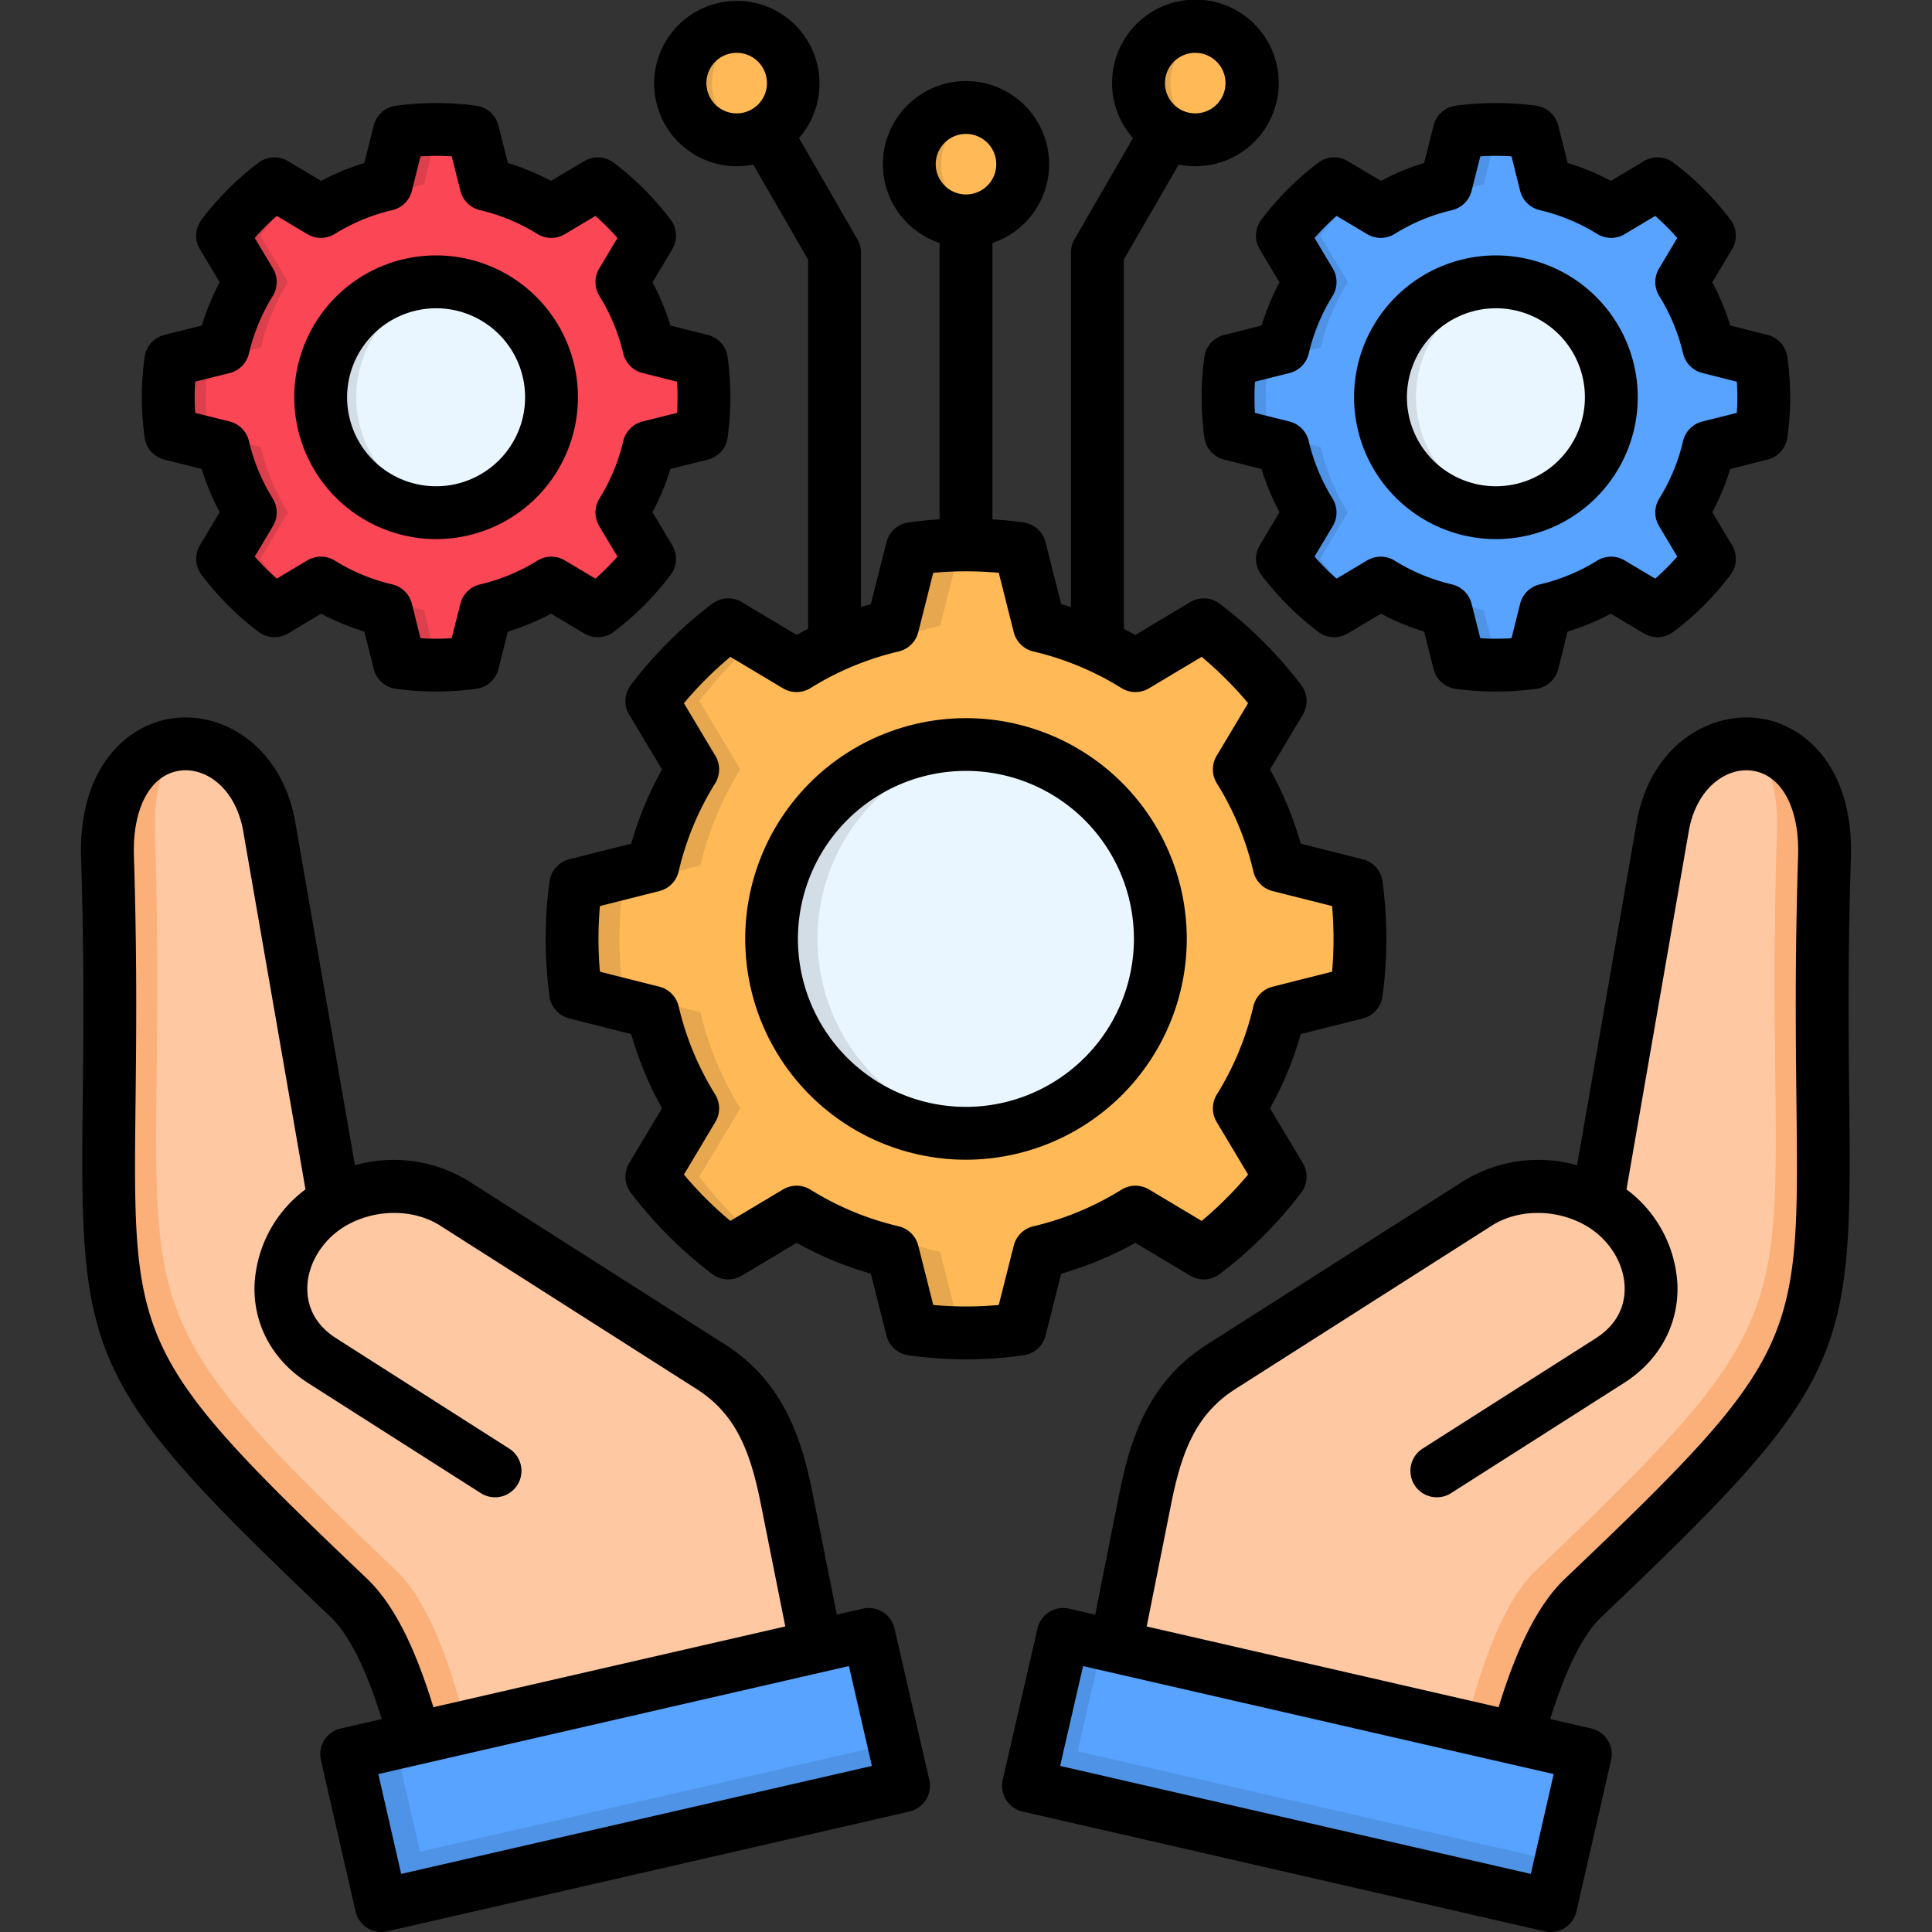 <svg id="Layer_1" viewBox="0 0 512 512" xmlns="http://www.w3.org/2000/svg" data-name="Layer 1"><rect x="0" y="0" width="512" height="512" fill="#333333" stroke="none"/><path d="m423.373 318.49c-9.752-5.414-22.451-5.556-31.805.4l-67.947 43.31c-12.954 8.249-17.234 20.664-20.069 34.809l-14.825 74.211 104.91 24.067c5.187-20.041 11.254-57.941 25.994-71.944 81.042-76.989 59.726-65.508 63.864-196.327 1.219-38.126-36.822-38.438-42.746-8.617z" fill="#fdc8a2" fill-rule="evenodd"/><path d="m325.75 398.075h41.182v141.982h-41.182z" fill="#57a3ff" transform="matrix(.224 -.975 .975 .224 -188.314 701.701)"/><path d="m88.629 318.49c9.751-5.414 22.451-5.556 31.777.4l67.974 43.31c12.926 8.249 17.235 20.664 20.07 34.809l14.825 74.211-104.91 24.067c-5.216-20.041-11.254-57.941-25.994-71.944-81.042-76.989-59.726-65.508-63.865-196.327-1.218-38.126 36.823-38.438 42.747-8.617z" fill="#fdc8a2" fill-rule="evenodd"/><path d="m94.669 448.475h141.955v41.182h-141.955z" fill="#57a3ff" transform="matrix(.975 -.224 .224 .975 -100.731 48.942)"/><g fill-rule="evenodd"><path d="m173.017 268.26a85.422 85.422 0 0 0 10.544 25.455l-4.875 8.164-5.925 9.949a104.976 104.976 0 0 0 20.212 20.211l9.949-5.952 8.164-4.876a85.144 85.144 0 0 0 25.455 10.573l2.324 9.216 2.835 11.225a103.58 103.58 0 0 0 28.6 0l2.836-11.225 2.3-9.213a84.832 84.832 0 0 0 25.455-10.573l8.193 4.876 9.949 5.952a105 105 0 0 0 20.211-20.211l-5.952-9.949-4.876-8.164a85.155 85.155 0 0 0 10.573-25.455l9.184-2.325 11.254-2.834a103.58 103.58 0 0 0 0-28.6l-11.254-2.834-9.213-2.325a84.349 84.349 0 0 0 -10.544-25.455l4.876-8.164 5.952-9.949a105 105 0 0 0 -20.211-20.211l-9.949 5.952-8.193 4.876a84.832 84.832 0 0 0 -25.455-10.573l-2.3-9.213-2.836-11.23a103.58 103.58 0 0 0 -28.6 0l-2.835 11.222-2.324 9.213a85.144 85.144 0 0 0 -25.455 10.573l-8.164-4.876-9.949-5.952a104.976 104.976 0 0 0 -20.212 20.211l5.925 9.949 4.875 8.164a85.12 85.12 0 0 0 -10.544 25.455l-9.213 2.325-11.254 2.838a106.56 106.56 0 0 0 0 28.6l11.254 2.834z" fill="#ffba57"/><path d="m204.481 248.786a51.52 51.52 0 1 0 51.506-51.506 51.53 51.53 0 0 0 -51.506 51.506z" fill="#eaf6ff"/><path d="m340.005 118.505a57.8 57.8 0 0 0 7.172 17.292l-3.316 5.556-4.026 6.775a71.659 71.659 0 0 0 13.748 13.719l6.747-4.025 5.556-3.317a57.941 57.941 0 0 0 17.32 7.172l1.559 6.265 1.927 7.653a72.823 72.823 0 0 0 19.446 0l1.927-7.653 1.588-6.265a57.774 57.774 0 0 0 17.291-7.172l5.556 3.317 6.775 4.025a71.659 71.659 0 0 0 13.748-13.719l-4.054-6.775-3.316-5.556a57.8 57.8 0 0 0 7.172-17.292l6.264-1.587 7.654-1.927a72.934 72.934 0 0 0 0-19.446l-7.654-1.928-6.264-1.559a57.677 57.677 0 0 0 -7.172-17.32l3.316-5.555 4.054-6.747a71.02 71.02 0 0 0 -13.748-13.748l-6.775 4.026-5.556 3.316a57.8 57.8 0 0 0 -17.291-7.172l-1.588-6.264-1.927-7.626a69.852 69.852 0 0 0 -19.446 0l-1.927 7.626-1.559 6.264a57.967 57.967 0 0 0 -17.32 7.172l-5.556-3.316-6.747-4.026a71.02 71.02 0 0 0 -13.748 13.748l4.026 6.747 3.316 5.555a57.677 57.677 0 0 0 -7.172 17.32l-6.264 1.559-7.625 1.928a69.751 69.751 0 0 0 0 19.446l7.625 1.927z" fill="#57a3ff"/><path d="m365.829 105.268a30.586 30.586 0 1 0 30.586-30.586 30.583 30.583 0 0 0 -30.586 30.586z" fill="#eaf6ff"/><path d="m59.149 118.505a57.828 57.828 0 0 0 7.2 17.292l-3.317 5.556-4.053 6.775a71.6 71.6 0 0 0 13.748 13.719l6.774-4.025 5.528-3.317a57.952 57.952 0 0 0 17.32 7.172l1.587 6.265 1.928 7.653a72.607 72.607 0 0 0 19.417 0l1.927-7.653 1.588-6.265a57.474 57.474 0 0 0 17.291-7.172l5.556 3.317 6.775 4.025a71.631 71.631 0 0 0 13.748-13.719l-4.053-6.775-3.313-5.553a57.079 57.079 0 0 0 7.172-17.292l6.264-1.587 7.654-1.927a72.823 72.823 0 0 0 0-19.446l-7.654-1.928-6.264-1.559a56.967 56.967 0 0 0 -7.172-17.32l3.317-5.555 4.053-6.747a70.992 70.992 0 0 0 -13.748-13.748l-6.775 4.026-5.556 3.316a57.5 57.5 0 0 0 -17.291-7.175l-1.588-6.264-1.927-7.626a69.645 69.645 0 0 0 -19.417 0l-1.928 7.626-1.587 6.264a57.978 57.978 0 0 0 -17.32 7.172l-5.533-3.316-6.774-4.026a70.964 70.964 0 0 0 -13.747 13.748l4.053 6.747 3.288 5.555a58.4 58.4 0 0 0 -7.171 17.32l-6.236 1.559-7.654 1.928a69.852 69.852 0 0 0 0 19.446l7.654 1.927z" fill="#fa4655"/><path d="m85 105.268a30.572 30.572 0 1 0 30.557-30.586 30.577 30.577 0 0 0 -30.557 30.586z" fill="#eaf6ff"/><path d="m255.987 28.505a15.01 15.01 0 1 1 -15 15.024 15.014 15.014 0 0 1 15-15.024z" fill="#ffba57"/><path d="m195.24 6.991a15.024 15.024 0 1 1 -15.023 15.023 15.013 15.013 0 0 1 15.023-15.023z" fill="#ffba57"/><path d="m316.761 6.991a15.024 15.024 0 1 1 -15.023 15.023 15.007 15.007 0 0 1 15.023-15.023z" fill="#ffba57"/><path d="m111.306 490.723-6.604-28.8-12.841 2.948 9.212 40.138 138.359-31.748-2.579-11.338-14.769 3.401-105.165 24.123z" fill="#4e93e6"/><path d="m104.928 416.172c-81.014-77.018-59.7-65.509-63.864-196.328-.312-10.2 2.183-17.688 6.094-22.62-10.091 1.134-19.275 10.743-18.652 29.792 4.139 130.819-17.177 119.338 63.865 196.327 8.022 7.625 13.464 22.337 17.6 37.361l13.663-3.118c-4.28-16.413-9.95-33.109-18.709-41.414z" fill="#fcb079"/><path d="m285.581 464.134 6.576-28.63-10.404-2.381-9.212 40.138 138.387 31.748 2.636-11.537-18.453-4.223-105.165-24.123z" fill="#4e93e6"/><path d="m407.045 416.172c81.042-77.018 59.726-65.509 63.865-196.328.311-10.2-2.155-17.688-6.1-22.62 10.091 1.134 19.276 10.743 18.68 29.792-4.138 130.819 17.178 119.338-63.864 196.327-8.022 7.625-13.465 22.337-17.6 37.361l-13.663-3.118c4.252-16.413 9.949-33.109 18.68-41.414z" fill="#fcb079"/><path d="m165.164 263.1a103.58 103.58 0 0 1 0-28.6l11.254-2.834 9.213-2.325a84.377 84.377 0 0 1 10.545-25.455l-4.876-8.164-5.953-9.949a105.184 105.184 0 0 1 14.882-15.873l-7.256-4.337a104.976 104.976 0 0 0 -20.212 20.211l5.925 9.949 4.875 8.164a85.12 85.12 0 0 0 -10.544 25.455l-9.213 2.325-11.254 2.833a106.56 106.56 0 0 0 0 28.6l11.254 2.834 9.213 2.325a85.422 85.422 0 0 0 10.544 25.455l-4.875 8.164-5.925 9.949a104.976 104.976 0 0 0 20.212 20.211l7.256-4.337a105.184 105.184 0 0 1 -14.882-15.874l5.953-9.949 4.876-8.164a84.674 84.674 0 0 1 -10.545-25.455l-9.213-2.325z" fill="#e6a74e"/><path d="m238.865 156.6-2.324 9.213a83.092 83.092 0 0 0 -8.362 2.438 81.376 81.376 0 0 0 -10.6 4.478l6.123 3.657c1.445-.907 2.948-1.786 4.479-2.608a84.611 84.611 0 0 1 20.976-7.965l.68-2.75 1.644-6.463 2.835-11.225c2.636-.369 5.3-.624 7.994-.794-2.1-.141-4.195-.2-6.321-.2-2.353 0-4.677.085-7 .226-2.438.171-4.876.426-7.285.766z" fill="#e6a74e"/><path d="m249.155 331.784a84.832 84.832 0 0 1 -25.455-10.573l-6.123 3.657a85.161 85.161 0 0 0 18.964 6.916l2.324 9.216 2.835 11.225a103.361 103.361 0 0 0 14.287.992c2.126 0 4.223-.057 6.321-.2-2.693-.17-5.358-.426-7.994-.794l-2.835-11.223z" fill="#e6a74e"/><path d="m262.081 299.951a51.51 51.51 0 0 1 0-102.3 48.219 48.219 0 0 0 -6.094-.369 51.52 51.52 0 0 0 0 103.04 48.219 48.219 0 0 0 6.094-.369z" fill="#d3dde6"/><path d="m375.892 56.03a57.806 57.806 0 0 1 17.292-7.172l1.587-6.264 1.927-7.626c1.559-.226 3.147-.4 4.734-.51-1.672-.113-3.316-.17-5.017-.17a68.956 68.956 0 0 0 -9.723.68l-1.927 7.626-1.559 6.264a57.116 57.116 0 0 0 -12.133 4.309zm17.32 105.647a57.641 57.641 0 0 1 -17.32-7.172l-4.819 2.864a57.168 57.168 0 0 0 12.133 4.308l1.559 6.265 1.927 7.653a73.248 73.248 0 0 0 9.723.652c1.7 0 3.345-.056 5.017-.17-1.587-.113-3.175-.283-4.734-.482l-1.927-7.653zm-43.37-99.241a69.636 69.636 0 0 1 9.524-10.289l-5.783-3.459a71.02 71.02 0 0 0 -13.748 13.748l4.026 6.747 3.316 5.555a57.677 57.677 0 0 0 -7.172 17.32l-6.264 1.559-7.625 1.928a69.751 69.751 0 0 0 0 19.446l7.625 1.927 6.264 1.587a57.8 57.8 0 0 0 7.172 17.292l-3.316 5.556-4.026 6.775a71.659 71.659 0 0 0 13.748 13.719l5.783-3.458a70.958 70.958 0 0 1 -9.524-10.261l4.025-6.775 3.317-5.556a57.769 57.769 0 0 1 -7.172-17.292l-6.265-1.587-7.653-1.927a72.823 72.823 0 0 1 0-19.446l7.653-1.928 6.265-1.559a57.652 57.652 0 0 1 7.172-17.32l-3.317-5.555z" fill="#4e93e6"/><path d="m401.149 135.485a30.581 30.581 0 0 1 0-60.435 32.755 32.755 0 0 0 -4.734-.368 30.586 30.586 0 0 0 0 61.172 32.613 32.613 0 0 0 4.734-.369z" fill="#d3dde6"/><path d="m120.292 135.485a30.581 30.581 0 0 1 0-60.435 32.755 32.755 0 0 0 -4.734-.368 30.586 30.586 0 0 0 0 61.172 32.613 32.613 0 0 0 4.734-.369z" fill="#d3dde6"/><path d="m95.036 56.03a57.661 57.661 0 0 1 17.319-7.172l1.559-6.264 1.928-7.626c1.559-.226 3.146-.4 4.734-.51-1.673-.113-3.317-.17-5.018-.17a68.546 68.546 0 0 0 -9.694.68l-1.928 7.626-1.587 6.264a56.308 56.308 0 0 0 -12.1 4.309zm17.319 105.647a57.635 57.635 0 0 1 -17.319-7.172l-4.791 2.864a56.359 56.359 0 0 0 12.1 4.308l1.587 6.265 1.928 7.653a72.812 72.812 0 0 0 9.694.652c1.7 0 3.345-.056 5.018-.17-1.588-.113-3.175-.283-4.734-.482l-1.928-7.653zm-43.37-99.241a69.744 69.744 0 0 1 9.524-10.289l-5.782-3.459a70.964 70.964 0 0 0 -13.748 13.748l4.053 6.747 3.288 5.555a58.4 58.4 0 0 0 -7.171 17.32l-6.236 1.559-7.654 1.928a69.852 69.852 0 0 0 0 19.446l7.654 1.927 6.236 1.587a57.828 57.828 0 0 0 7.2 17.292l-3.317 5.556-4.053 6.775a71.6 71.6 0 0 0 13.748 13.719l5.782-3.458a71.071 71.071 0 0 1 -9.524-10.261l4.025-6.775 3.317-5.556a57.8 57.8 0 0 1 -7.172-17.292l-6.264-1.587-7.625-1.927a69.751 69.751 0 0 1 0-19.446l7.625-1.928 6.264-1.559a57.677 57.677 0 0 1 7.172-17.32l-3.317-5.555z" fill="#dd404d"/><path d="m188.692 22.014a15.034 15.034 0 0 1 10.772-14.428 15.82 15.82 0 0 0 -4.224-.6 15.024 15.024 0 0 0 0 30.047c.283 0 .539-.029.822-.029a13.552 13.552 0 0 0 3.4-.595 14.328 14.328 0 0 1 -3.685-1.644 14.963 14.963 0 0 1 -7.087-12.756z" fill="#e6a74e"/><path d="m249.438 43.529a15.035 15.035 0 0 1 10.772-14.429 14.761 14.761 0 0 0 -4.223-.6 15.01 15.01 0 0 0 0 30.02h.822a16.455 16.455 0 0 0 3.4-.6 15.389 15.389 0 0 1 -3.685-1.644 15.029 15.029 0 0 1 -7.087-12.756z" fill="#e6a74e"/><path d="m310.185 22.014a15.06 15.06 0 0 1 10.8-14.428 16.148 16.148 0 0 0 -4.224-.6 15.024 15.024 0 0 0 0 30.047c.256 0 .539-.029.794-.029a13.778 13.778 0 0 0 3.43-.595 14.116 14.116 0 0 1 -3.714-1.644 15.027 15.027 0 0 1 -7.086-12.756z" fill="#e6a74e"/></g><path d="m465.642 190.289c-12.848-1.455-27.89 7.264-31.746 26.764l-.03.159-15.927 91.588a37.9 37.9 0 0 0 -30.119 4.2l-67.979 43.316c-15.4 9.83-20.238 24.715-23.17 39.341l-6.439 32.243-6.9-1.583a7.005 7.005 0 0 0 -8.39 5.257l-9.213 40.111a7 7 0 0 0 5.259 8.392l138.39 31.748a7 7 0 0 0 8.391-5.261l9.183-40.111a7 7 0 0 0 -5.26-8.387l-10.87-2.494c4.227-13.527 8.714-22.446 13.648-27.135 64.885-61.686 66.37-68.317 65.608-136.408-.188-16.841-.423-37.8.431-64.778.734-23.498-11.961-35.494-24.867-36.962zm-53.9 279.857-6.058 26.461-124.737-28.616 6.078-26.462 7 1.605c.1.024.194.054.3.074.027.006.055.007.082.012zm64.772-243.339c-.863 27.275-.627 48.4-.436 65.376.709 63.362.751 67.155-61.254 126.1-6.893 6.551-12.572 17.5-17.684 34.145l-93.252-21.4 6.512-32.628c2.76-13.771 6.561-23.641 16.967-30.282l67.971-43.311c6.952-4.424 16.843-4.5 24.618-.183 6.239 3.467 10.4 9.909 10.594 16.414.118 3.917-1.121 9.465-7.7 13.654l-45.836 29.2a7 7 0 1 0 7.523 11.811l45.838-29.2c9.321-5.939 14.484-15.375 14.168-25.886a33.53 33.53 0 0 0 -13.508-25.42l16.606-95.5c2.232-11.141 9.925-16.232 16.413-15.491 7.972.903 12.86 9.777 12.459 22.601zm-239.456 204.764a7 7 0 0 0 -8.391-5.257l-6.9 1.583-6.441-32.247c-2.93-14.621-7.764-29.507-23.173-39.339l-67.979-43.317a37.9 37.9 0 0 0 -30.115-4.19l-15.924-91.592c-.01-.053-.02-.106-.031-.159-3.856-19.5-18.883-28.226-31.747-26.764-12.906 1.468-25.6 13.465-24.867 36.962.854 26.994.617 47.963.427 64.812-.768 68.068.716 74.7 65.613 136.371 4.934 4.689 9.42 13.608 13.647 27.135l-10.87 2.494a7 7 0 0 0 -5.26 8.387l9.184 40.111a7 7 0 0 0 8.391 5.261l138.39-31.748a7 7 0 0 0 5.259-8.392zm-139.88-13.287c-62.015-58.935-61.972-62.726-61.258-126.064.192-16.982.43-38.117-.433-65.41-.4-12.827 4.487-21.7 12.452-22.607 6.479-.743 14.181 4.35 16.414 15.492l16.605 95.5a33.53 33.53 0 0 0 -13.508 25.42c-.316 10.511 4.847 19.947 14.167 25.886l45.808 29.2a7 7 0 0 0 7.528-11.809l-45.809-29.2c-6.576-4.19-7.815-9.738-7.7-13.655.2-6.5 4.355-12.947 10.594-16.414 7.773-4.315 17.665-4.241 24.614.18l67.971 43.312c10.412 6.644 14.212 16.513 16.97 30.279l6.518 32.635-93.253 21.4c-5.109-16.647-10.788-27.594-17.68-34.145zm9.14 78.323-6.059-26.461 117.341-26.926c.027-.005.055-.006.082-.012.1-.02.2-.05.295-.074l7-1.605 6.078 26.462zm208.19-247.807a58.508 58.508 0 1 0 -58.508 58.536 58.576 58.576 0 0 0 58.508-58.536zm-58.508 44.533a44.519 44.519 0 1 1 44.5-44.533 44.568 44.568 0 0 1 -44.5 44.533zm140.43-150.465a37.589 37.589 0 1 0 -37.588-37.588 37.632 37.632 0 0 0 37.588 37.588zm0-61.173a23.585 23.585 0 1 1 -23.584 23.585 23.61 23.61 0 0 1 23.584-23.585zm-280.859 61.173a37.589 37.589 0 1 0 -37.589-37.588 37.631 37.631 0 0 0 37.589 37.588zm0-61.173a23.585 23.585 0 1 1 -23.585 23.585 23.61 23.61 0 0 1 23.585-23.585zm218.266-15.659 5.243 8.786a64.548 64.548 0 0 0 -4.748 11.449l-9.94 2.5a7 7 0 0 0 -5.23 5.861 79.807 79.807 0 0 0 0 21.3 7 7 0 0 0 5.23 5.861l9.94 2.5a64.5 64.5 0 0 0 4.748 11.448l-5.243 8.788a7 7 0 0 0 .423 7.8 77.644 77.644 0 0 0 15.079 15.111 7 7 0 0 0 7.807.441l8.826-5.25a64.718 64.718 0 0 0 11.44 4.751l2.5 9.937a7 7 0 0 0 5.862 5.23 79.807 79.807 0 0 0 21.3 0 7 7 0 0 0 5.861-5.23l2.5-9.939a64.6 64.6 0 0 0 11.449-4.749l8.786 5.243a7 7 0 0 0 7.8-.423 76.972 76.972 0 0 0 15.13-15.124 7 7 0 0 0 .422-7.8l-5.243-8.788a64.53 64.53 0 0 0 4.749-11.448l9.917-2.5a7 7 0 0 0 5.215-5.8 76.7 76.7 0 0 0 0-21.428 7 7 0 0 0 -5.215-5.8l-9.915-2.508a64.674 64.674 0 0 0 -4.751-11.44l5.243-8.785a7 7 0 0 0 -.422-7.8 76.972 76.972 0 0 0 -15.122-15.12 7 7 0 0 0 -7.8-.423l-8.786 5.243a64.583 64.583 0 0 0 -11.449-4.749l-2.5-9.939a7 7 0 0 0 -5.858-5.23 80.254 80.254 0 0 0 -21.307 0 7 7 0 0 0 -5.859 5.23l-2.506 9.937a64.674 64.674 0 0 0 -11.44 4.751l-8.826-5.25a7 7 0 0 0 -7.807.441 77.644 77.644 0 0 0 -15.08 15.111 7 7 0 0 0 -.423 7.804zm7.874 32.829a7 7 0 0 0 5.13-5.214 50.676 50.676 0 0 1 6.305-15.219 7 7 0 0 0 .057-7.271l-4.834-8.1a63.811 63.811 0 0 1 5.832-5.843l8.111 4.834a7 7 0 0 0 7.271-.052 50.74 50.74 0 0 1 15.2-6.308 7 7 0 0 0 5.2-5.1l2.316-9.158a65.576 65.576 0 0 1 8.27 0l2.28 9.128a7 7 0 0 0 5.214 5.13 50.672 50.672 0 0 1 15.215 6.308 7 7 0 0 0 7.271.056l8.1-4.834a63.058 63.058 0 0 1 5.843 5.843l-4.834 8.1a7 7 0 0 0 .057 7.271 50.787 50.787 0 0 1 6.308 15.2 7 7 0 0 0 5.1 5.2l9.154 2.318c.089 1.366.134 2.747.134 4.133s-.045 2.766-.134 4.132l-9.126 2.284a7 7 0 0 0 -5.129 5.213 50.713 50.713 0 0 1 -6.307 15.218 7 7 0 0 0 -.057 7.271l4.834 8.1a63.182 63.182 0 0 1 -5.843 5.843l-8.1-4.834a7 7 0 0 0 -7.271.056 50.7 50.7 0 0 1 -15.22 6.307 7 7 0 0 0 -5.212 5.13l-2.281 9.127a65.576 65.576 0 0 1 -8.27 0l-2.316-9.157a7 7 0 0 0 -5.2-5.1 50.744 50.744 0 0 1 -15.2-6.308 7 7 0 0 0 -7.271-.056l-8.111 4.834a63.938 63.938 0 0 1 -5.832-5.843l4.834-8.1a7 7 0 0 0 -.057-7.271 50.666 50.666 0 0 1 -6.305-15.218 7 7 0 0 0 -5.129-5.213l-9.129-2.282q-.131-2.074-.131-4.134t.131-4.135zm-64.634 255.082 4.141-16.416a91.682 91.682 0 0 0 19.661-8.163l14.541 8.694a7.008 7.008 0 0 0 7.826-.429 112.04 112.04 0 0 0 21.588-21.56 7 7 0 0 0 .429-7.825l-8.695-14.541a91.051 91.051 0 0 0 8.144-19.661l16.435-4.143a7 7 0 0 0 5.231-5.864 113.484 113.484 0 0 0 0-30.451 7 7 0 0 0 -5.231-5.866l-16.435-4.141a91.071 91.071 0 0 0 -8.144-19.661l8.7-14.541a7 7 0 0 0 -.431-7.826 112.076 112.076 0 0 0 -21.59-21.553 7 7 0 0 0 -7.827-.431l-14.541 8.7c-1.011-.566-2.036-1.1-3.067-1.631v-97.838l14.555-25.191a22.081 22.081 0 1 0 -12.118-7.009l-15.5 26.829a7 7 0 0 0 -.94 3.5v93.948q-1.287-.408-2.587-.778l-4.146-16.42a7 7 0 0 0 -5.822-5.221c-2.736-.382-5.49-.65-8.251-.825v-73.241a22.025 22.025 0 1 0 -14 0v73.239c-2.761.175-5.514.443-8.25.825a7 7 0 0 0 -5.822 5.22l-4.152 16.424q-1.316.374-2.615.788v-93.961a7.006 7.006 0 0 0 -.938-3.5l-15.486-26.844a21.906 21.906 0 1 0 -12.111 7.029l14.531 25.188v97.841c-1.022.522-2.037 1.056-3.039 1.617l-14.54-8.695a7 7 0 0 0 -7.826.429 112.04 112.04 0 0 0 -21.588 21.56 7 7 0 0 0 -.43 7.825l8.7 14.541a91.009 91.009 0 0 0 -8.144 19.661l-16.435 4.141a7 7 0 0 0 -5.231 5.865 113.5 113.5 0 0 0 0 30.453 7 7 0 0 0 5.23 5.863l16.437 4.144a91.493 91.493 0 0 0 8.145 19.655l-8.7 14.546a7 7 0 0 0 .43 7.825 111.984 111.984 0 0 0 21.588 21.56 7.006 7.006 0 0 0 7.826.429l14.54-8.694a91.618 91.618 0 0 0 19.662 8.163l4.142 16.416a7 7 0 0 0 5.823 5.225 110.368 110.368 0 0 0 30.5 0 7 7 0 0 0 5.827-5.223zm39.671-339.947a8.022 8.022 0 1 1 -8.023 8.022 8.032 8.032 0 0 1 8.023-8.022zm-121.495 16.047a8.022 8.022 0 1 1 7.994-8.021 8.031 8.031 0 0 1 -7.994 8.021zm52.726 13.494a8.021 8.021 0 1 1 8.021 7.993 8.031 8.031 0 0 1 -8.021-7.993zm20.68 286.539-3.979 15.755a96.592 96.592 0 0 1 -17.359 0l-3.978-15.754a7.006 7.006 0 0 0 -5.185-5.1 77.776 77.776 0 0 1 -23.358-9.7 7 7 0 0 0 -7.291-.067l-13.959 8.341a97.916 97.916 0 0 1 -12.305-12.281l8.34-13.956a7 7 0 0 0 -.062-7.282 77.605 77.605 0 0 1 -9.674-23.351 7.006 7.006 0 0 0 -5.107-5.2l-15.755-3.972c-.257-2.927-.385-5.842-.385-8.712s.128-5.763.384-8.685l15.756-3.973a7 7 0 0 0 5.107-5.2 77.154 77.154 0 0 1 9.669-23.342 7 7 0 0 0 .067-7.292l-8.34-13.954a98.066 98.066 0 0 1 12.305-12.285l13.959 8.343a7 7 0 0 0 7.291-.068 77.807 77.807 0 0 1 23.359-9.7 7.006 7.006 0 0 0 5.185-5.1l3.974-15.748a96.474 96.474 0 0 1 17.365 0l3.974 15.749a7.006 7.006 0 0 0 5.185 5.1 77.845 77.845 0 0 1 23.36 9.7 6.994 6.994 0 0 0 7.29.067l13.958-8.342a98.141 98.141 0 0 1 12.306 12.283l-8.34 13.955a7 7 0 0 0 .067 7.29 77.208 77.208 0 0 1 9.669 23.343 7 7 0 0 0 5.106 5.2l15.756 3.973c.257 2.925.385 5.832.385 8.685s-.128 5.782-.385 8.712l-15.755 3.972a7.006 7.006 0 0 0 -5.107 5.2 77.146 77.146 0 0 1 -9.669 23.342 7.005 7.005 0 0 0 -.068 7.291l8.341 13.955a97.865 97.865 0 0 1 -12.306 12.282l-13.957-8.341a7 7 0 0 0 -7.292.067 77.8 77.8 0 0 1 -23.358 9.7 7 7 0 0 0 -5.184 5.1zm-225.105-208.289 9.917 2.5a64.543 64.543 0 0 0 4.749 11.448l-5.243 8.788a7 7 0 0 0 .423 7.8 76.962 76.962 0 0 0 15.122 15.123 7 7 0 0 0 7.8.423l8.786-5.243a64.562 64.562 0 0 0 11.45 4.749l2.5 9.938a7 7 0 0 0 5.861 5.231 79.814 79.814 0 0 0 21.3 0 7 7 0 0 0 5.861-5.23l2.506-9.938a64.7 64.7 0 0 0 11.439-4.75l8.826 5.25a7.007 7.007 0 0 0 7.807-.441 77.644 77.644 0 0 0 15.079-15.111 7 7 0 0 0 .423-7.8l-5.243-8.788a64.543 64.543 0 0 0 4.749-11.448l9.939-2.5a7 7 0 0 0 5.23-5.861 79.7 79.7 0 0 0 0-21.3 7 7 0 0 0 -5.23-5.86l-9.938-2.507a64.683 64.683 0 0 0 -4.75-11.44l5.243-8.785a7 7 0 0 0 -.423-7.8 77.644 77.644 0 0 0 -15.079-15.111 7 7 0 0 0 -7.807-.441l-8.826 5.25a64.665 64.665 0 0 0 -11.439-4.751l-2.506-9.937a7 7 0 0 0 -5.859-5.23 80.262 80.262 0 0 0 -21.308 0 7 7 0 0 0 -5.859 5.231l-2.5 9.938a64.549 64.549 0 0 0 -11.45 4.749l-8.786-5.243a7 7 0 0 0 -7.8.423 76.962 76.962 0 0 0 -15.118 15.115 7 7 0 0 0 -.423 7.8l5.243 8.786a64.627 64.627 0 0 0 -4.749 11.449l-9.917 2.5a7 7 0 0 0 -5.216 5.8 76.873 76.873 0 0 0 0 21.424 7.005 7.005 0 0 0 5.216 5.8zm8.172-20.644 9.124-2.282a7 7 0 0 0 5.13-5.213 50.727 50.727 0 0 1 6.307-15.22 7 7 0 0 0 .057-7.271l-4.834-8.1a63.182 63.182 0 0 1 5.843-5.843l8.1 4.834a7 7 0 0 0 7.27-.052 50.687 50.687 0 0 1 15.218-6.307 7 7 0 0 0 5.213-5.129l2.282-9.129a65.576 65.576 0 0 1 8.27 0l2.315 9.157a7 7 0 0 0 5.2 5.1 50.74 50.74 0 0 1 15.196 6.308 7 7 0 0 0 7.271.056l8.111-4.834a63.685 63.685 0 0 1 5.832 5.843l-4.834 8.1a7 7 0 0 0 .057 7.271 50.8 50.8 0 0 1 6.307 15.2 7 7 0 0 0 5.1 5.2l9.157 2.316c.087 1.384.131 2.765.131 4.135s-.044 2.751-.132 4.134l-9.128 2.282a7 7 0 0 0 -5.129 5.212 50.7 50.7 0 0 1 -6.306 15.219 7 7 0 0 0 -.057 7.271l4.834 8.1a63.811 63.811 0 0 1 -5.832 5.843l-8.111-4.834a7 7 0 0 0 -7.271.056 50.744 50.744 0 0 1 -15.2 6.308 7 7 0 0 0 -5.2 5.1l-2.315 9.156a65.576 65.576 0 0 1 -8.27 0l-2.278-9.134a7 7 0 0 0 -5.212-5.129 50.706 50.706 0 0 1 -15.219-6.307 7 7 0 0 0 -7.27-.056l-8.1 4.834a63.069 63.069 0 0 1 -5.843-5.842l4.834-8.1a7 7 0 0 0 -.057-7.271 50.732 50.732 0 0 1 -6.307-15.219 7 7 0 0 0 -5.129-5.212l-9.125-2.284c-.089-1.367-.134-2.747-.134-4.132s.045-2.768.134-4.135z"/></svg>